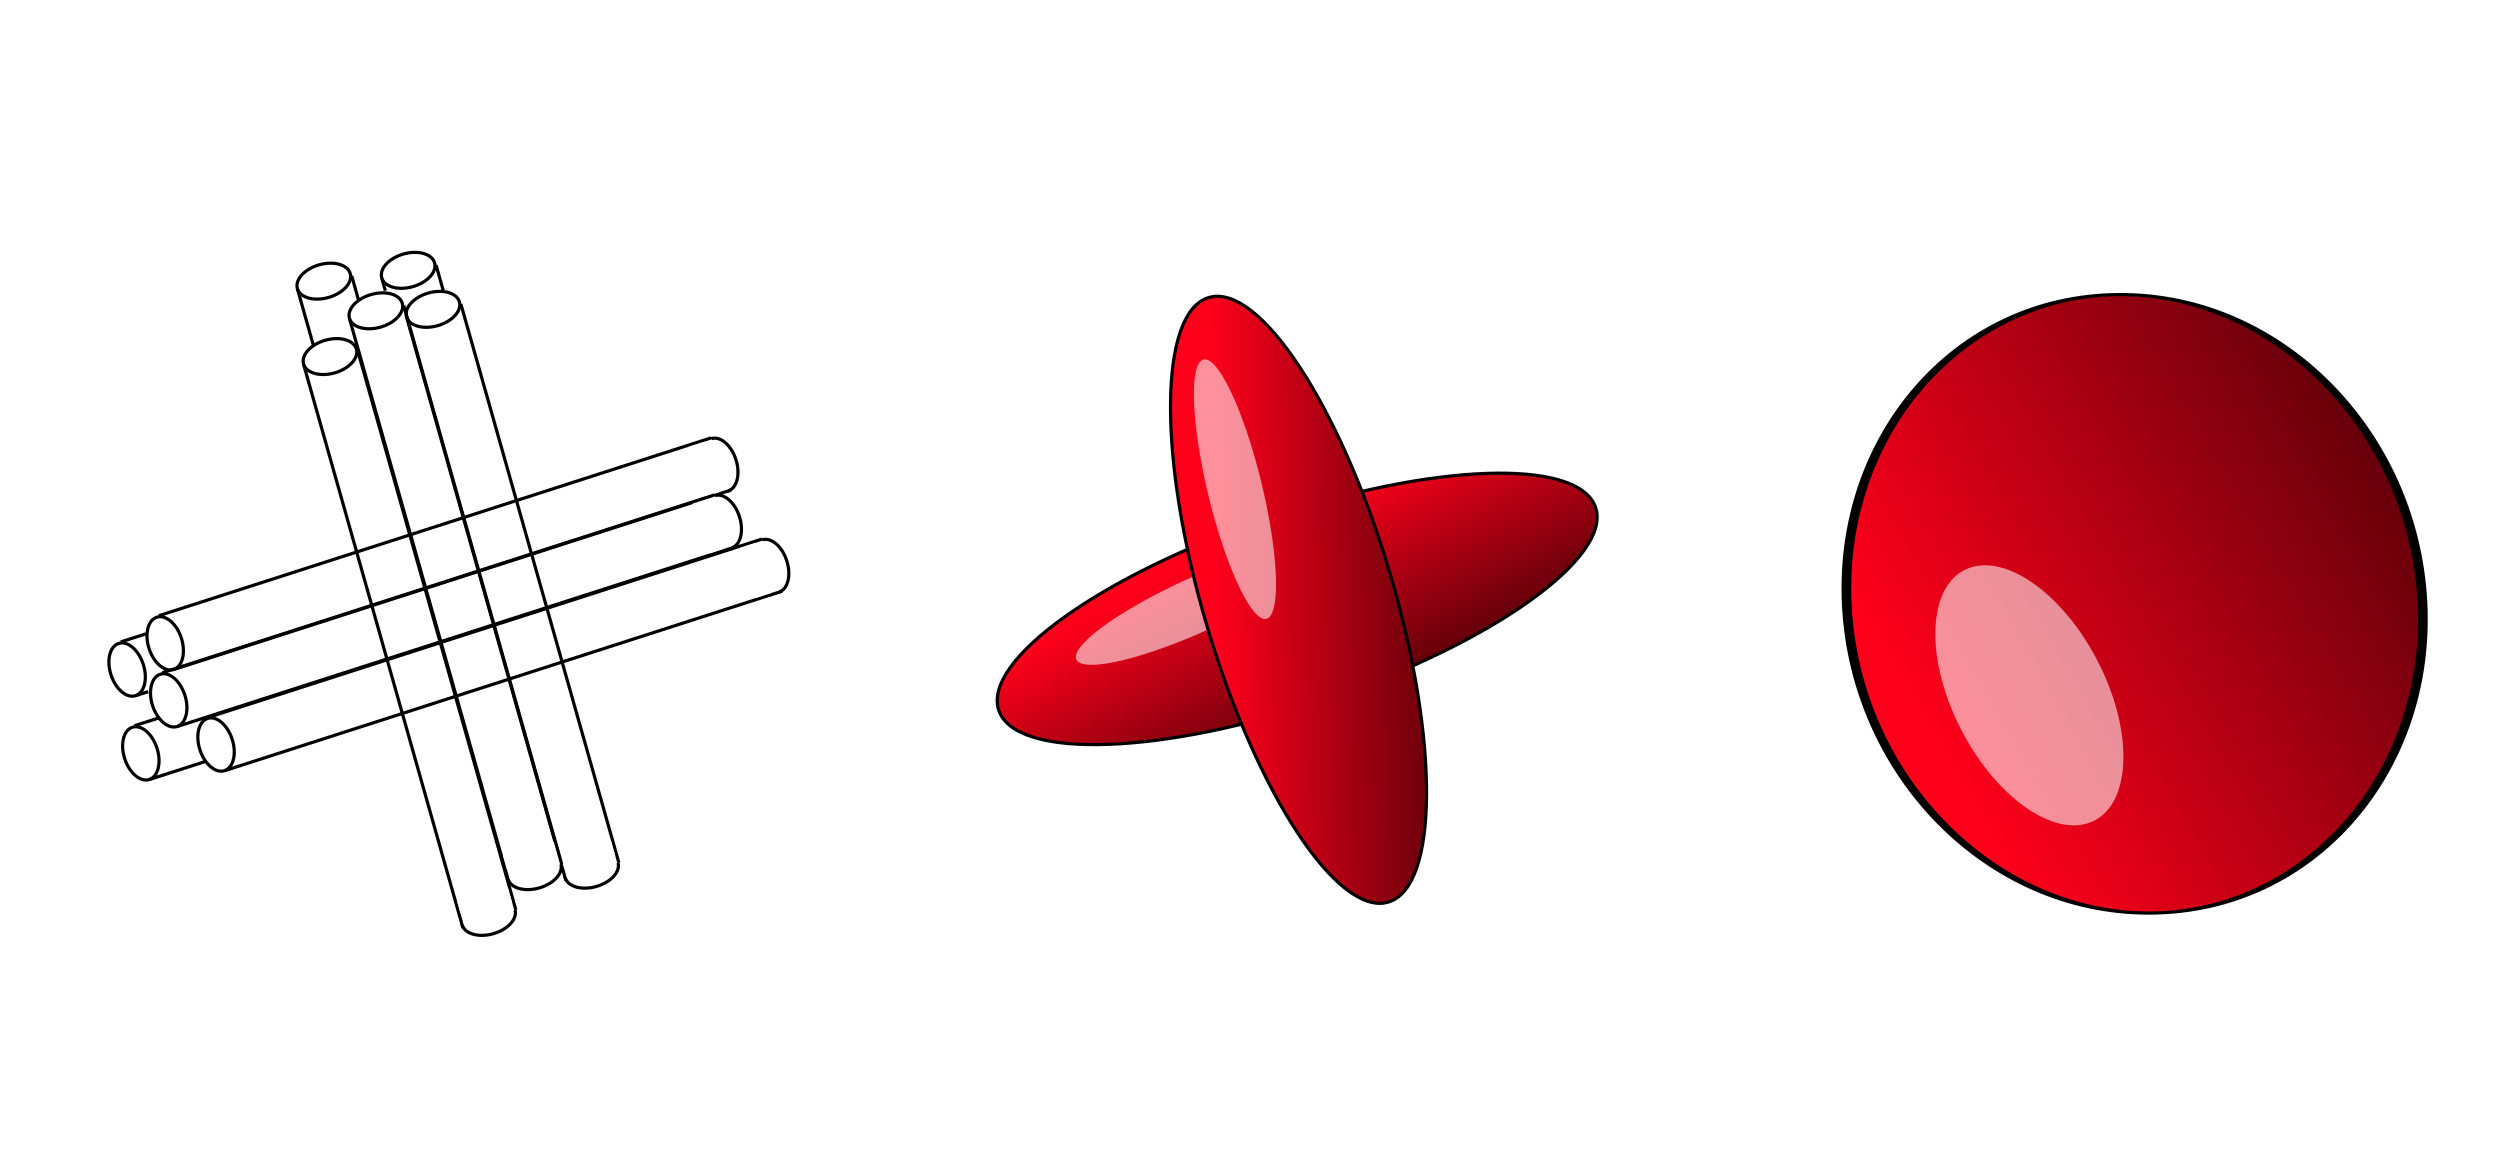 <?xml version="1.0" encoding="UTF-8" standalone="no"?>
<!-- Created with Inkscape (http://www.inkscape.org/) -->

<svg
   xmlns:dc="http://purl.org/dc/elements/1.1/"
   xmlns:cc="http://creativecommons.org/ns#"
   xmlns:rdf="http://www.w3.org/1999/02/22-rdf-syntax-ns#"
   xmlns:svg="http://www.w3.org/2000/svg"
   xmlns="http://www.w3.org/2000/svg"
   xmlns:xlink="http://www.w3.org/1999/xlink"
   xmlns:sodipodi="http://sodipodi.sourceforge.net/DTD/sodipodi-0.dtd"
   xmlns:inkscape="http://www.inkscape.org/namespaces/inkscape"
   width="116.179mm"
   height="53.92mm"
   viewBox="0 0 116.179 53.92"
   version="1.1"
   id="svg8"
   inkscape:version="0.92.5 (2060ec1f9f, 2020-04-08)"
   sodipodi:docname="tensor-schematic.svg"
   inkscape:export-filename="/home/pbellec/git/notes_cours_psy3018/methodes_neurocog/irm_diffusion/tensor-schematic.png"
   inkscape:export-xdpi="179.07863"
   inkscape:export-ydpi="179.07863">
  <defs
     id="defs2">
    <linearGradient
       inkscape:collect="always"
       id="linearGradient4847">
      <stop
         style="stop-color:#ff001b;stop-opacity:1;"
         offset="0"
         id="stop4843" />
      <stop
         style="stop-color:#000000;stop-opacity:1"
         offset="1"
         id="stop4845" />
    </linearGradient>
    <marker
       inkscape:stockid="Arrow1Send"
       orient="auto"
       refY="0"
       refX="0"
       id="Arrow1Send"
       style="overflow:visible"
       inkscape:isstock="true">
      <path
         id="path2084"
         d="M 0,0 5,-5 -12.5,0 5,5 Z"
         style="fill:#000000;fill-opacity:1;fill-rule:evenodd;stroke:#000000;stroke-width:1pt;stroke-opacity:1"
         transform="matrix(-0.2,0,0,-0.2,-1.2,0)"
         inkscape:connector-curvature="0" />
    </marker>
    <marker
       inkscape:stockid="Arrow1Lend"
       orient="auto"
       refY="0"
       refX="0"
       id="Arrow1Lend"
       style="overflow:visible"
       inkscape:isstock="true">
      <path
         id="path2072"
         d="M 0,0 5,-5 -12.5,0 5,5 Z"
         style="fill:#000000;fill-opacity:1;fill-rule:evenodd;stroke:#000000;stroke-width:1pt;stroke-opacity:1"
         transform="matrix(-0.8,0,0,-0.8,-10,0)"
         inkscape:connector-curvature="0" />
    </marker>
    <marker
       inkscape:stockid="Arrow1Send"
       orient="auto"
       refY="0"
       refX="0"
       id="Arrow1Send-3"
       style="overflow:visible"
       inkscape:isstock="true">
      <path
         inkscape:connector-curvature="0"
         id="path2084-1"
         d="M 0,0 5,-5 -12.5,0 5,5 Z"
         style="fill:#000000;fill-opacity:1;fill-rule:evenodd;stroke:#000000;stroke-width:1pt;stroke-opacity:1"
         transform="matrix(-0.2,0,0,-0.2,-1.2,0)" />
    </marker>
    <marker
       inkscape:stockid="Arrow1Send"
       orient="auto"
       refY="0"
       refX="0"
       id="Arrow1Send-6"
       style="overflow:visible"
       inkscape:isstock="true">
      <path
         inkscape:connector-curvature="0"
         id="path2084-9"
         d="M 0,0 5,-5 -12.5,0 5,5 Z"
         style="fill:#000000;fill-opacity:1;fill-rule:evenodd;stroke:#000000;stroke-width:1pt;stroke-opacity:1"
         transform="matrix(-0.2,0,0,-0.2,-1.2,0)" />
    </marker>
    <linearGradient
       inkscape:collect="always"
       xlink:href="#linearGradient4847"
       id="linearGradient4851"
       gradientUnits="userSpaceOnUse"
       x1="97.089"
       y1="89.088"
       x2="101.627"
       y2="116.154"
       gradientTransform="translate(13.157,-21.77)" />
    <filter
       inkscape:collect="always"
       style="color-interpolation-filters:sRGB"
       id="filter5131"
       x="-0.232"
       width="1.464"
       y="-0.415"
       height="1.83">
      <feGaussianBlur
         inkscape:collect="always"
         stdDeviation="1.008"
         id="feGaussianBlur5133" />
    </filter>
    <filter
       inkscape:collect="always"
       style="color-interpolation-filters:sRGB"
       id="filter5131-7"
       x="-0.232"
       width="1.464"
       y="-0.415"
       height="1.83">
      <feGaussianBlur
         inkscape:collect="always"
         stdDeviation="1.008"
         id="feGaussianBlur5133-5" />
    </filter>
    <linearGradient
       inkscape:collect="always"
       xlink:href="#linearGradient4847"
       id="linearGradient1884"
       gradientUnits="userSpaceOnUse"
       gradientTransform="matrix(0.562,0,0,0.562,-123.266,20.994)"
       x1="97.089"
       y1="89.088"
       x2="89.136"
       y2="118.513" />
    <filter
       inkscape:collect="always"
       style="color-interpolation-filters:sRGB"
       id="filter5131-7-6"
       x="-0.232"
       width="1.464"
       y="-0.415"
       height="1.83">
      <feGaussianBlur
         inkscape:collect="always"
         stdDeviation="1.008"
         id="feGaussianBlur5133-5-1" />
    </filter>
    <linearGradient
       inkscape:collect="always"
       xlink:href="#linearGradient4847"
       id="linearGradient1924"
       gradientUnits="userSpaceOnUse"
       gradientTransform="translate(13.157,-21.77)"
       x1="97.089"
       y1="89.088"
       x2="101.627"
       y2="116.154" />
    <linearGradient
       inkscape:collect="always"
       xlink:href="#linearGradient4847"
       id="linearGradient1934"
       gradientUnits="userSpaceOnUse"
       gradientTransform="translate(13.157,-21.77)"
       x1="97.089"
       y1="89.088"
       x2="101.627"
       y2="116.154" />
  </defs>
  <sodipodi:namedview
     id="base"
     pagecolor="#ffffff"
     bordercolor="#666666"
     borderopacity="1.0"
     inkscape:pageopacity="0.0"
     inkscape:pageshadow="2"
     inkscape:zoom="1.5918353"
     inkscape:cx="292.52938"
     inkscape:cy="78.816605"
     inkscape:document-units="mm"
     inkscape:current-layer="layer1"
     showgrid="false"
     inkscape:snap-global="true"
     inkscape:window-width="2488"
     inkscape:window-height="1016"
     inkscape:window-x="72"
     inkscape:window-y="27"
     inkscape:window-maximized="1"
     fit-margin-top="0"
     fit-margin-left="0"
     fit-margin-right="0"
     fit-margin-bottom="0" />
  <g
     inkscape:label="Layer 1"
     inkscape:groupmode="layer"
     id="layer1"
     transform="translate(-31.205,-15.871)">
    <g
       id="g1844"
       transform="matrix(0.562,0,0,0.562,18.646,24.531)">
      <ellipse
         transform="rotate(-18.79)"
         ry="7.87"
         rx="26.061"
         cy="74.801"
         cx="111.357"
         id="path1868-4-6"
         style="opacity:1;fill:url(#linearGradient4851);fill-opacity:1;stroke:none;stroke-width:0.265;stroke-miterlimit:4;stroke-dasharray:none;stroke-opacity:1" />
      <ellipse
         inkscape:transform-center-y="-1.8089521"
         inkscape:transform-center-x="3.2147378"
         transform="matrix(1.774,-0.901,1.592,0.564,-131.459,13.931)"
         ry="1.879"
         rx="5.426"
         cy="108.594"
         cx="45.077"
         id="path4853"
         style="opacity:1;fill:#ffffff;fill-opacity:0.566;stroke:none;stroke-width:0.13;stroke-miterlimit:4;stroke-dasharray:none;stroke-opacity:1;filter:url(#filter5131)" />
      <ellipse
         transform="rotate(-18.79)"
         ry="7.87"
         rx="26.061"
         cy="74.825"
         cx="111.449"
         id="path1868-4"
         style="opacity:1;fill:none;fill-opacity:0.515;stroke:#000000;stroke-width:0.265;stroke-miterlimit:4;stroke-dasharray:none;stroke-opacity:1" />
    </g>
    <ellipse
       style="opacity:1;fill:url(#linearGradient1884);fill-opacity:1;stroke:none;stroke-width:0.149;stroke-miterlimit:4;stroke-dasharray:none;stroke-opacity:1"
       id="path1868-4-6-2"
       cx="-68.052"
       cy="75.293"
       rx="14.653"
       ry="4.425"
       transform="rotate(-106.542)" />
    <ellipse
       style="opacity:1;fill:#ffffff;fill-opacity:0.566;stroke:none;stroke-width:0.13;stroke-miterlimit:4;stroke-dasharray:none;stroke-opacity:1;filter:url(#filter5131-7)"
       id="path4853-2"
       cx="45.077"
       cy="108.594"
       rx="5.426"
       ry="1.879"
       transform="matrix(-0.31,-1.075,0.48,-0.819,50.444,175.999)"
       inkscape:transform-center-x="1.6349156"
       inkscape:transform-center-y="-1.2762362" />
    <ellipse
       style="opacity:1;fill:none;fill-opacity:0.515;stroke:#000000;stroke-width:0.149;stroke-miterlimit:4;stroke-dasharray:none;stroke-opacity:1"
       id="path1868-4-8"
       cx="-68"
       cy="75.306"
       rx="14.653"
       ry="4.425"
       transform="rotate(-106.542)" />
    <g
       id="g1844-9-2"
       transform="matrix(0.521,-0.525,1.618,0.169,6.346,106.072)">
      <g
         id="g1929">
        <ellipse
           style="opacity:1;fill:url(#linearGradient1934);fill-opacity:1;stroke:none;stroke-width:0.265;stroke-miterlimit:4;stroke-dasharray:none;stroke-opacity:1"
           id="path1868-4-6-2-9"
           cx="111.357"
           cy="74.801"
           rx="26.061"
           ry="7.87"
           transform="rotate(-18.79)" />
        <ellipse
           style="opacity:1;fill:#ffffff;fill-opacity:0.566;stroke:none;stroke-width:0.13;stroke-miterlimit:4;stroke-dasharray:none;stroke-opacity:1;filter:url(#filter5131-7-6)"
           id="path4853-2-3"
           cx="45.077"
           cy="108.594"
           rx="5.426"
           ry="1.879"
           transform="matrix(1.774,-0.901,1.592,0.564,-131.459,13.931)"
           inkscape:transform-center-x="3.2147378"
           inkscape:transform-center-y="-1.8089521" />
        <ellipse
           style="opacity:1;fill:none;fill-opacity:0.515;stroke:#000000;stroke-width:0.265;stroke-miterlimit:4;stroke-dasharray:none;stroke-opacity:1"
           id="path1868-4-8-1"
           cx="111.449"
           cy="74.825"
           rx="26.061"
           ry="7.87"
           transform="rotate(-18.79)" />
      </g>
    </g>
  </g>
  <g
     id="g1839"
     transform="matrix(0.562,0,0,0.562,4.986,18.315)">
    <g
       transform="rotate(-17.85,-83.545,305.505)"
       id="g987">
      <ellipse
         style="opacity:1;fill:none;fill-opacity:0.515;stroke:#000000;stroke-width:0.265;stroke-miterlimit:4;stroke-dasharray:none;stroke-opacity:1"
         id="path959"
         cx="87.865"
         cy="61.4"
         rx="1.403"
         ry="2.27" />
      <ellipse
         style="opacity:1;fill:none;fill-opacity:0.515;stroke:#000000;stroke-width:0.265;stroke-miterlimit:4;stroke-dasharray:none;stroke-opacity:1"
         id="path959-3"
         cx="136.04"
         cy="61.4"
         rx="1.403"
         ry="2.27" />
      <path
         style="fill:none;stroke:#000000;stroke-width:0.265px;stroke-linecap:butt;stroke-linejoin:miter;stroke-opacity:1"
         d="M 88.065,59.063 H 136.04"
         id="path976"
         inkscape:connector-curvature="0" />
      <path
         style="fill:none;stroke:#000000;stroke-width:0.265px;stroke-linecap:butt;stroke-linejoin:miter;stroke-opacity:1"
         d="M 87.932,63.674 H 136.307"
         id="path978"
         inkscape:connector-curvature="0" />
      <rect
         style="opacity:1;fill:#ffffff;fill-opacity:1;stroke:none;stroke-width:0.261;stroke-miterlimit:4;stroke-dasharray:none;stroke-opacity:1"
         id="rect980"
         width="1.954"
         height="4.343"
         x="134.102"
         y="59.197" />
    </g>
    <g
       id="g987-6"
       transform="rotate(-17.85,-68.388,306.939)">
      <ellipse
         style="opacity:1;fill:none;fill-opacity:0.515;stroke:#000000;stroke-width:0.265;stroke-miterlimit:4;stroke-dasharray:none;stroke-opacity:1"
         id="path959-7"
         cx="87.865"
         cy="61.4"
         rx="1.403"
         ry="2.27" />
      <ellipse
         style="opacity:1;fill:none;fill-opacity:0.515;stroke:#000000;stroke-width:0.265;stroke-miterlimit:4;stroke-dasharray:none;stroke-opacity:1"
         id="path959-3-5"
         cx="136.04"
         cy="61.4"
         rx="1.403"
         ry="2.27" />
      <path
         style="fill:none;stroke:#000000;stroke-width:0.265px;stroke-linecap:butt;stroke-linejoin:miter;stroke-opacity:1"
         d="M 88.065,59.063 H 136.04"
         id="path976-3"
         inkscape:connector-curvature="0" />
      <path
         style="fill:none;stroke:#000000;stroke-width:0.265px;stroke-linecap:butt;stroke-linejoin:miter;stroke-opacity:1"
         d="M 87.932,63.674 H 136.307"
         id="path978-5"
         inkscape:connector-curvature="0" />
      <rect
         style="opacity:1;fill:#ffffff;fill-opacity:1;stroke:none;stroke-width:0.261;stroke-miterlimit:4;stroke-dasharray:none;stroke-opacity:1"
         id="rect980-6"
         width="1.954"
         height="4.343"
         x="134.102"
         y="59.197" />
    </g>
    <g
       id="g987-2"
       transform="rotate(-17.85,-54.799,296.304)">
      <ellipse
         style="opacity:1;fill:none;fill-opacity:0.515;stroke:#000000;stroke-width:0.265;stroke-miterlimit:4;stroke-dasharray:none;stroke-opacity:1"
         id="path959-9"
         cx="87.865"
         cy="61.4"
         rx="1.403"
         ry="2.27" />
      <ellipse
         style="opacity:1;fill:none;fill-opacity:0.515;stroke:#000000;stroke-width:0.265;stroke-miterlimit:4;stroke-dasharray:none;stroke-opacity:1"
         id="path959-3-1"
         cx="136.04"
         cy="61.4"
         rx="1.403"
         ry="2.27" />
      <path
         style="fill:none;stroke:#000000;stroke-width:0.265px;stroke-linecap:butt;stroke-linejoin:miter;stroke-opacity:1"
         d="M 88.065,59.063 H 136.04"
         id="path976-2"
         inkscape:connector-curvature="0" />
      <path
         style="fill:none;stroke:#000000;stroke-width:0.265px;stroke-linecap:butt;stroke-linejoin:miter;stroke-opacity:1"
         d="M 87.932,63.674 H 136.307"
         id="path978-7"
         inkscape:connector-curvature="0" />
      <rect
         style="opacity:1;fill:#ffffff;fill-opacity:1;stroke:none;stroke-width:0.261;stroke-miterlimit:4;stroke-dasharray:none;stroke-opacity:1"
         id="rect980-0"
         width="1.954"
         height="4.343"
         x="134.102"
         y="59.197" />
    </g>
    <g
       transform="rotate(-17.85,-83.545,305.505)"
       id="g1127">
      <g
         id="g1105">
        <ellipse
           ry="2.27"
           rx="1.403"
           cy="62.498"
           cx="84.203"
           id="path959-9-1"
           style="opacity:1;fill:none;fill-opacity:0.515;stroke:#000000;stroke-width:0.265;stroke-miterlimit:4;stroke-dasharray:none;stroke-opacity:1" />
        <path
           inkscape:connector-curvature="0"
           id="path976-2-7"
           d="m 84.403,60.161 h 2.179"
           style="fill:none;stroke:#000000;stroke-width:0.265px;stroke-linecap:butt;stroke-linejoin:miter;stroke-opacity:1" />
        <path
           inkscape:connector-curvature="0"
           id="path978-7-9"
           d="m 84.269,64.771 h 1.039"
           style="fill:none;stroke:#000000;stroke-width:0.265px;stroke-linecap:butt;stroke-linejoin:miter;stroke-opacity:1" />
      </g>
    </g>
    <ellipse
       transform="rotate(-17.85)"
       ry="2.27"
       rx="1.403"
       cy="29.128"
       cx="-6.466"
       id="path959-9-1-7"
       style="opacity:1;fill:none;fill-opacity:0.515;stroke:#000000;stroke-width:0.265;stroke-miterlimit:4;stroke-dasharray:none;stroke-opacity:1" />
    <path
       inkscape:connector-curvature="0"
       id="path976-2-7-3"
       d="M 2.248,27.422 4.323,26.754"
       style="fill:none;stroke:#000000;stroke-width:0.265px;stroke-linecap:butt;stroke-linejoin:miter;stroke-opacity:1" />
    <path
       inkscape:connector-curvature="0"
       id="path978-7-9-6"
       d="M 3.534,31.851 8.076,30.388"
       style="fill:none;stroke:#000000;stroke-width:0.265px;stroke-linecap:butt;stroke-linejoin:miter;stroke-opacity:1" />
  </g>
  <g
     id="g987-3"
     transform="matrix(0.153,0.541,-0.541,0.153,39.896,-42.553)">
    <ellipse
       ry="2.27"
       rx="1.403"
       cy="61.4"
       cx="87.865"
       id="path959-6"
       style="opacity:1;fill:none;fill-opacity:0.515;stroke:#000000;stroke-width:0.265;stroke-miterlimit:4;stroke-dasharray:none;stroke-opacity:1" />
    <ellipse
       ry="2.27"
       rx="1.403"
       cy="61.4"
       cx="136.04"
       id="path959-3-7"
       style="opacity:1;fill:none;fill-opacity:0.515;stroke:#000000;stroke-width:0.265;stroke-miterlimit:4;stroke-dasharray:none;stroke-opacity:1" />
    <path
       inkscape:connector-curvature="0"
       id="path976-5"
       d="M 88.065,59.063 H 136.04"
       style="fill:none;stroke:#000000;stroke-width:0.265px;stroke-linecap:butt;stroke-linejoin:miter;stroke-opacity:1" />
    <path
       inkscape:connector-curvature="0"
       id="path978-3"
       d="M 87.932,63.674 H 136.307"
       style="fill:none;stroke:#000000;stroke-width:0.265px;stroke-linecap:butt;stroke-linejoin:miter;stroke-opacity:1" />
    <rect
       y="59.197"
       x="134.102"
       height="4.343"
       width="1.954"
       id="rect980-5"
       style="opacity:1;fill:#ffffff;fill-opacity:1;stroke:none;stroke-width:0.261;stroke-miterlimit:4;stroke-dasharray:none;stroke-opacity:1" />
  </g>
  <g
     transform="matrix(0.153,0.541,-0.541,0.153,37.241,-42.485)"
     id="g987-6-6">
    <ellipse
       ry="2.27"
       rx="1.403"
       cy="61.4"
       cx="87.865"
       id="path959-7-2"
       style="opacity:1;fill:none;fill-opacity:0.515;stroke:#000000;stroke-width:0.265;stroke-miterlimit:4;stroke-dasharray:none;stroke-opacity:1" />
    <ellipse
       ry="2.27"
       rx="1.403"
       cy="61.4"
       cx="136.04"
       id="path959-3-5-9"
       style="opacity:1;fill:none;fill-opacity:0.515;stroke:#000000;stroke-width:0.265;stroke-miterlimit:4;stroke-dasharray:none;stroke-opacity:1" />
    <path
       inkscape:connector-curvature="0"
       id="path976-3-1"
       d="M 88.065,59.063 H 136.04"
       style="fill:none;stroke:#000000;stroke-width:0.265px;stroke-linecap:butt;stroke-linejoin:miter;stroke-opacity:1" />
    <path
       inkscape:connector-curvature="0"
       id="path978-5-2"
       d="M 87.932,63.674 H 136.307"
       style="fill:none;stroke:#000000;stroke-width:0.265px;stroke-linecap:butt;stroke-linejoin:miter;stroke-opacity:1" />
    <rect
       y="59.197"
       x="134.102"
       height="4.343"
       width="1.954"
       id="rect980-6-7"
       style="opacity:1;fill:#ffffff;fill-opacity:1;stroke:none;stroke-width:0.261;stroke-miterlimit:4;stroke-dasharray:none;stroke-opacity:1" />
  </g>
  <g
     transform="matrix(0.153,0.541,-0.541,0.153,35.109,-40.359)"
     id="g987-2-0">
    <ellipse
       ry="2.27"
       rx="1.403"
       cy="61.4"
       cx="87.865"
       id="path959-9-9"
       style="opacity:1;fill:none;fill-opacity:0.515;stroke:#000000;stroke-width:0.265;stroke-miterlimit:4;stroke-dasharray:none;stroke-opacity:1" />
    <ellipse
       ry="2.27"
       rx="1.403"
       cy="61.4"
       cx="136.04"
       id="path959-3-1-3"
       style="opacity:1;fill:none;fill-opacity:0.515;stroke:#000000;stroke-width:0.265;stroke-miterlimit:4;stroke-dasharray:none;stroke-opacity:1" />
    <path
       inkscape:connector-curvature="0"
       id="path976-2-6"
       d="M 88.065,59.063 H 136.04"
       style="fill:none;stroke:#000000;stroke-width:0.265px;stroke-linecap:butt;stroke-linejoin:miter;stroke-opacity:1" />
    <path
       inkscape:connector-curvature="0"
       id="path978-7-0"
       d="M 87.932,63.674 H 136.307"
       style="fill:none;stroke:#000000;stroke-width:0.265px;stroke-linecap:butt;stroke-linejoin:miter;stroke-opacity:1" />
    <rect
       y="59.197"
       x="134.102"
       height="4.343"
       width="1.954"
       id="rect980-0-6"
       style="opacity:1;fill:#ffffff;fill-opacity:1;stroke:none;stroke-width:0.261;stroke-miterlimit:4;stroke-dasharray:none;stroke-opacity:1" />
  </g>
  <g
     id="g1127-2"
     transform="matrix(0.153,0.541,-0.541,0.153,39.896,-42.553)">
    <g
       id="g1105-6">
      <ellipse
         style="opacity:1;fill:none;fill-opacity:0.515;stroke:#000000;stroke-width:0.265;stroke-miterlimit:4;stroke-dasharray:none;stroke-opacity:1"
         id="path959-9-1-1"
         cx="84.203"
         cy="62.498"
         rx="1.403"
         ry="2.27" />
      <path
         style="fill:none;stroke:#000000;stroke-width:0.265px;stroke-linecap:butt;stroke-linejoin:miter;stroke-opacity:1"
         d="m 84.403,60.161 h 2.179"
         id="path976-2-7-8"
         inkscape:connector-curvature="0" />
      <path
         style="fill:none;stroke:#000000;stroke-width:0.265px;stroke-linecap:butt;stroke-linejoin:miter;stroke-opacity:1"
         d="m 84.269,64.771 h 1.039"
         id="path978-7-9-7"
         inkscape:connector-curvature="0" />
    </g>
  </g>
  <ellipse
     style="opacity:1;fill:none;fill-opacity:0.515;stroke:#000000;stroke-width:0.149;stroke-miterlimit:4;stroke-dasharray:none;stroke-opacity:1"
     id="path959-9-1-7-9"
     cx="16.667"
     cy="-10.925"
     rx="0.789"
     ry="1.277"
     transform="rotate(74.209)" />
  <path
     style="fill:none;stroke:#000000;stroke-width:0.149px;stroke-linecap:butt;stroke-linejoin:miter;stroke-opacity:1"
     d="m 16.344,12.816 0.333,1.179"
     id="path976-2-7-3-2"
     inkscape:connector-curvature="0" />
  <path
     style="fill:none;stroke:#000000;stroke-width:0.149px;stroke-linecap:butt;stroke-linejoin:miter;stroke-opacity:1"
     d="m 13.829,13.449 0.73,2.582"
     id="path978-7-9-6-0"
     inkscape:connector-curvature="0" />
</svg>
